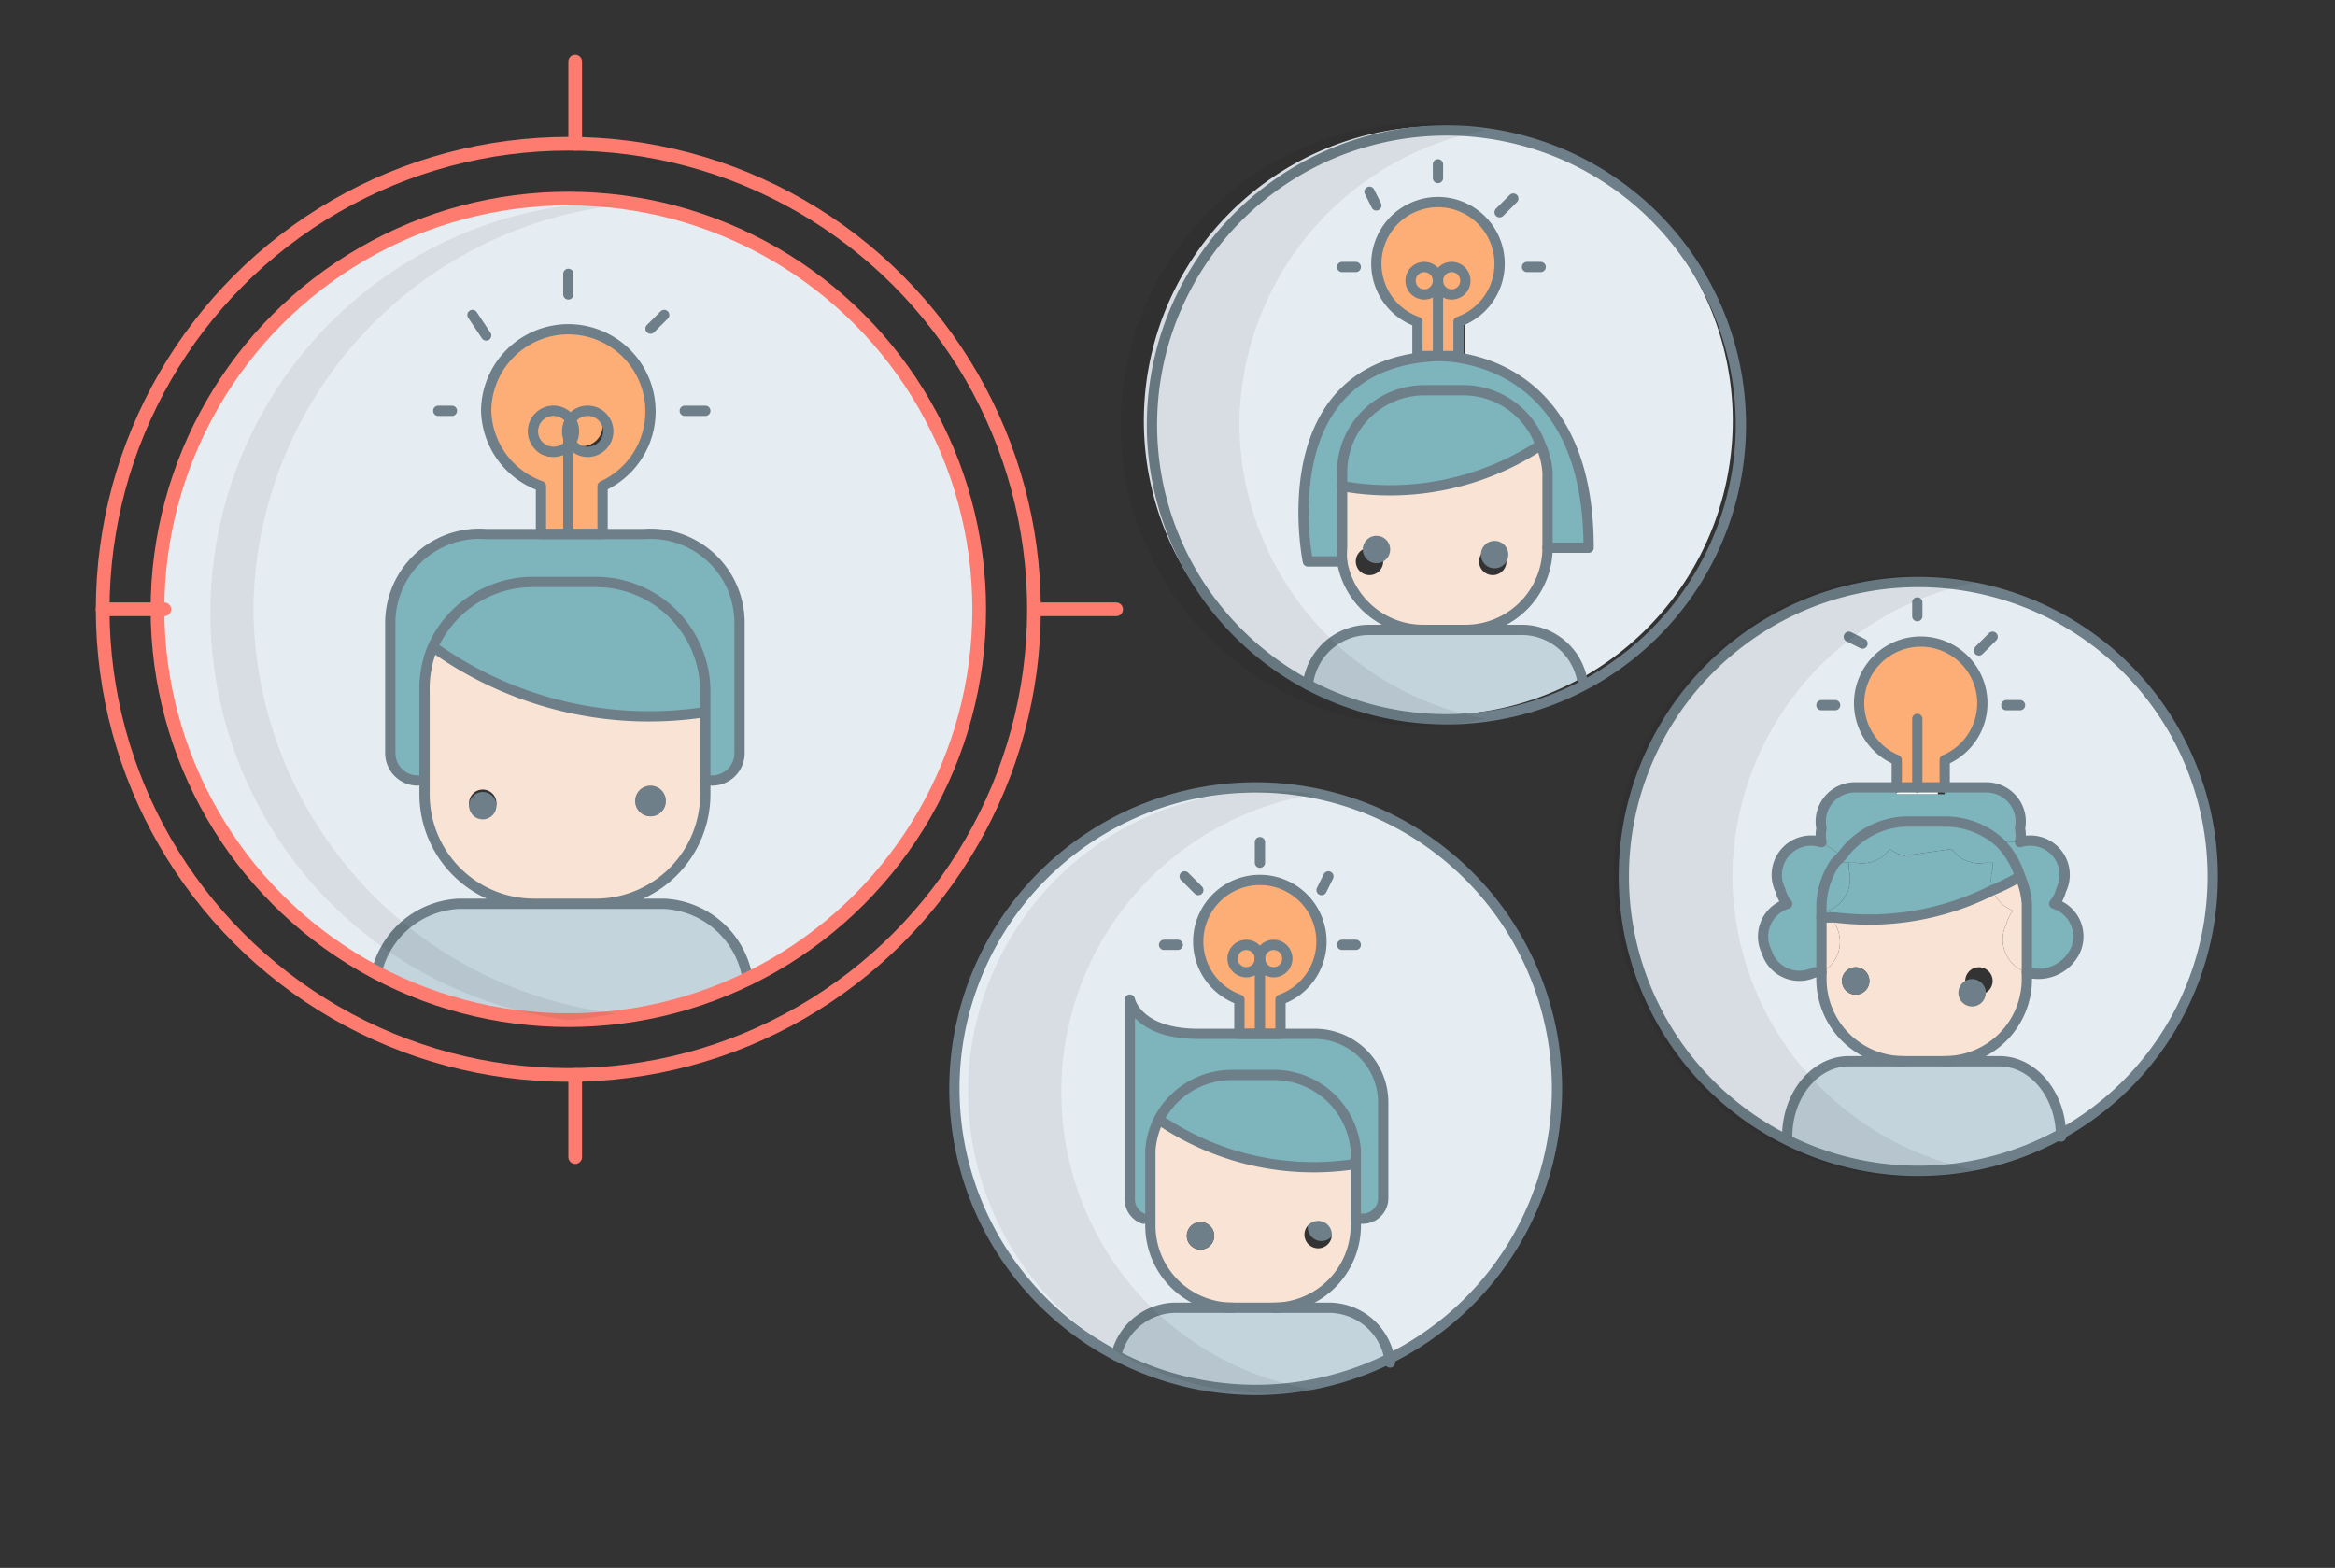 <svg xmlns="http://www.w3.org/2000/svg" viewBox="0 0 341 229"><rect x="0" y="0" width="341" height="229" fill="#333333" stroke="none"/><defs><style>.cls-2{fill:#7eb5bd}.cls-3{fill:#c4d4dd}.cls-4{fill:#f9e3d4}.cls-5{fill:#6e7f89}.cls-6{fill:#fdae76}.cls-7{fill:#fff}.cls-8{fill:#e6edf2}.cls-10,.cls-11,.cls-9{fill:none}.cls-9{stroke:#6e7f89;stroke-linejoin:round;stroke-width:1.5px}.cls-11,.cls-9{stroke-linecap:round}.cls-10,.cls-11{stroke:#fe7c6f;stroke-miterlimit:10;stroke-width:2px}.cls-12{opacity:.07;mix-blend-mode:multiply}</style></defs><g style="isolation:isolate"><g id="Layer_1" data-name="Layer 1"><path class="cls-2" d="M300 132a5 5 0 0 1 3 7 6 6 0 0 1-7 3v-10a12 12 0 0 0-1-4 12 12 0 0 0-3-5h3a5 5 0 0 1 3 0 5 5 0 0 1 3 7 5 5 0 0 1-1 2z"/><path class="cls-3" d="M301 166a43 43 0 0 1-41 0l1-1c0-5 4-10 9-10h22c5 0 9 5 9 11z"/><path class="cls-4" d="M296 142v1a12 12 0 0 1-12 12h-6a12 12 0 0 1-12-12v-1a5 5 0 0 0 2-7 5 5 0 0 0 0-1 40 40 0 0 0 23-4 5 5 0 0 0 3 3 5 5 0 0 0-1 2 5 5 0 0 0 3 7zm-6 3a2 2 0 1 0-2 0 2 2 0 0 0 2 0zm-18 0a2 2 0 1 0-2 0 2 2 0 0 0 2 0z"/><path class="cls-4" d="M296 133v9a5 5 0 0 1-3-7 5 5 0 0 1 1-2zM296 132v1h-2a5 5 0 0 1-3-3 28 28 0 0 0 4-2 12 12 0 0 1 1 4z"/><path class="cls-2" d="M280 116h4v-1h6a5 5 0 0 1 5 6 5 5 0 0 1 0 2h-3a12 12 0 0 0-8-3h-6a12 12 0 0 0-9 5l-3-2a5 5 0 0 1 0-2 5 5 0 0 1 5-6h6v1z"/><path class="cls-2" d="M291 126a5 5 0 0 1-1 0 5 5 0 0 1-5-2l-7 1a7 7 0 0 1-2-1 5 5 0 0 1-5 2 5 5 0 0 1-1 0h-2l1-1a12 12 0 0 1 9-5h6a12 12 0 0 1 8 3 12 12 0 0 1 3 5 28 28 0 0 1-4 2 5 5 0 0 1 0-3 5 5 0 0 1 0-1z"/><path class="cls-2" d="M290 126a5 5 0 0 0 1 0 5 5 0 0 0 0 1 5 5 0 0 0 0 3 40 40 0 0 1-23 4 5 5 0 0 0-1-1 5 5 0 0 0 3-6 6 6 0 0 0 0-1 5 5 0 0 0 1 0 5 5 0 0 0 5-2 7 7 0 0 0 2 1l7-1a5 5 0 0 0 5 2z"/><path class="cls-5" d="M290 145a2 2 0 1 1-2-2 2 2 0 0 1 2 2z"/><path class="cls-6" d="M284 105a2 2 0 0 1-4 0 2 2 0 0 1 4 0z"/><path class="cls-7" d="M280 115h3v1h-3z"/><path class="cls-6" d="M280 105zm-8-2a9 9 0 1 1 12 8v4h-7v-4a9 9 0 0 1-5-8zM280 105zM280 105z"/><path class="cls-7" d="M277 115h3v1h-3z"/><path class="cls-6" d="M280 105z"/><path class="cls-5" d="M270 145a2 2 0 1 1 2 0 2 2 0 0 1-2 0z"/><path class="cls-2" d="M270 127a5 5 0 0 1-3 6 5 5 0 0 1 1 1h-2v-2a12 12 0 0 1 2-6h2a6 6 0 0 1 0 1z"/><path class="cls-2" d="M266 123l3 2-1 1a12 12 0 0 0-2 6v10a5 5 0 0 1-1 0 5 5 0 0 1-7-3 5 5 0 0 1 3-7 5 5 0 0 1-1-2 5 5 0 0 1 3-7 5 5 0 0 1 3 0z"/><path class="cls-4" d="M268 135a5 5 0 0 1-2 7v-8h2a5 5 0 0 1 0 1z"/><path class="cls-8" d="M258 139a5 5 0 0 0 7 3 5 5 0 0 0 1 0v1a12 12 0 0 0 12 12h-8c-5 0-9 5-9 11h-1a43 43 0 1 1 41 0v-1c0-5-4-10-9-10h-8a12 12 0 0 0 12-12v-1a6 6 0 0 0 7-3 5 5 0 0 0-3-7 5 5 0 0 0 1-2 5 5 0 0 0-3-7 5 5 0 0 0-3 0 5 5 0 0 0 0-2 5 5 0 0 0-5-6h-6v-4a9 9 0 1 0-7 0v4h-6a5 5 0 0 0-5 6 5 5 0 0 0 0 2 5 5 0 0 0-3 0 5 5 0 0 0-3 7 5 5 0 0 0 1 2 5 5 0 0 0-3 7z"/><path class="cls-3" d="M231 99a43 43 0 0 1-40 1 9 9 0 0 1 9-8h22a9 9 0 0 1 9 7z"/><path class="cls-4" d="M226 80a12 12 0 0 1-12 12h-6a12 12 0 0 1-12-10 12 12 0 0 1 0-2v-9a40 40 0 0 0 29-6 12 12 0 0 1 1 4zm-6 2a2 2 0 0 0-2-2 2 2 0 1 0 2 2zm-18 0a2 2 0 0 0-2-2 2 2 0 1 0 2 2z"/><path class="cls-2" d="M225 65a40 40 0 0 1-29 6v-2a12 12 0 0 1 12-12h6a12 12 0 0 1 11 8z"/><path class="cls-5" d="M220 82a2 2 0 1 1 0-2 2 2 0 0 1 0 2z"/><path class="cls-6" d="M212 39a2 2 0 1 1-2 2 2 2 0 0 1 2-2z"/><path class="cls-2" d="M196 82h-5s-6-29 19-30c3 0 22 1 22 28h-6V69a12 12 0 0 0-1-4 12 12 0 0 0-11-8h-6a12 12 0 0 0-12 12v11a12 12 0 0 0 0 2z"/><path class="cls-6" d="M208 39a2 2 0 1 1-2 2 2 2 0 0 1 2-2z"/><path class="cls-6" d="M210 52h-3v-5a9 9 0 1 1 6 0v5h-3zm0-11a2 2 0 1 0 2-2 2 2 0 0 0-2 2 2 2 0 1 0-2 2 2 2 0 0 0 2-2z"/><path class="cls-8" d="M200 92a9 9 0 0 0-9 8 43 43 0 1 1 40-1 9 9 0 0 0-9-7h-8a12 12 0 0 0 12-12h6c0-27-19-28-22-28h4v-5a9 9 0 1 0-7 0v5h3c-25 1-19 30-19 30h5a12 12 0 0 0 12 10z"/><path class="cls-3" d="M203 199a44 44 0 0 1-40-1 9 9 0 0 1 9-7h22a9 9 0 0 1 9 8z"/><path class="cls-5" d="M202 82a2 2 0 1 1 1-2 2 2 0 0 1-1 2z"/><path class="cls-2" d="M198 170a40 40 0 0 1-28-6h-1a12 12 0 0 1 11-7h6a12 12 0 0 1 12 11z"/><path class="cls-5" d="M191 179a2 2 0 1 1 1 2 2 2 0 0 1-1-2z"/><path class="cls-4" d="M191 179a2 2 0 1 0 3 0 2 2 0 0 0-3 0zm-17 3a2 2 0 1 0 0-3 2 2 0 0 0 0 3zm-4-18a40 40 0 0 0 28 6v10a12 12 0 0 1-12 11h-6a12 12 0 0 1-12-11v-12a12 12 0 0 1 1-4z"/><circle class="cls-6" cx="186" cy="140" r="2"/><path class="cls-6" d="M175 138a9 9 0 1 1 12 8v5h-6v-5a9 9 0 0 1-6-8zm9 2a2 2 0 1 0-2 2 2 2 0 0 0 2-2 2 2 0 1 0 2-2 2 2 0 0 0-2 2z"/><circle class="cls-6" cx="182" cy="140" r="2"/><path class="cls-8" d="M175 138a9 9 0 0 0 6 8v5h6v-5a9 9 0 1 0-12-8zm-7 41a12 12 0 0 0 12 12h-8a9 9 0 0 0-9 7 44 44 0 1 1 40 1 9 9 0 0 0-9-8h-8a12 12 0 0 0 12-12v-1h1a3 3 0 0 0 3-3v-14a10 10 0 0 0-10-10h-17c-9 0-10-5-10-5v29a3 3 0 0 0 2 3h1z"/><path class="cls-5" d="M174 179a2 2 0 1 1 0 3 2 2 0 0 1 0-3z"/><path class="cls-2" d="M168 168v10h-1a3 3 0 0 1-2-3v-29s1 5 10 5h17a10 10 0 0 1 10 10v14a3 3 0 0 1-3 3h-1v-10a12 12 0 0 0-12-11h-6a12 12 0 0 0-11 7 12 12 0 0 0-1 4z"/><path class="cls-3" d="M109 142v1a60 60 0 0 1-54-1 13 13 0 0 1 12-10h30a13 13 0 0 1 12 10z"/><path class="cls-2" d="M108 91v19a4 4 0 0 1-4 4h-1v-13a16 16 0 0 0-16-16h-9a16 16 0 0 0-15 10 16 16 0 0 0-1 6v13h-1a4 4 0 0 1-4-4V91a13 13 0 0 1 14-13h23a13 13 0 0 1 14 13z"/><path class="cls-2" d="M103 101v3a54 54 0 0 1-39-9h-1a16 16 0 0 1 15-10h9a16 16 0 0 1 16 16z"/><path class="cls-5" d="M96 115a2 2 0 0 1-2 4 2 2 0 0 1 2-4z"/><path class="cls-4" d="M97 118a2 2 0 0 0-4-2 2 2 0 1 0 4 2zM64 95a54 54 0 0 0 39 9v12a16 16 0 0 1-16 16h-9a16 16 0 0 1-16-16v-15a16 16 0 0 1 1-6zm5 21a2 2 0 1 0 3 0 2 2 0 0 0-3 0z"/><path class="cls-6" d="M86 65a3 3 0 1 1 2-3 3 3 0 0 1-2 3z"/><path class="cls-6" d="M71 60a12 12 0 1 1 17 11v7h-9v-7a12 12 0 0 1-8-11zm7 2a3 3 0 1 0 5 0 3 3 0 1 0 3-2 3 3 0 0 0-3 2 3 3 0 0 0-5 0z"/><path class="cls-6" d="M81 60a3 3 0 1 1-3 2 3 3 0 0 1 3-2z"/><path class="cls-8" d="M71 60a12 12 0 0 0 8 11v7h9v-7a12 12 0 1 0-17-11zm12 18H71a13 13 0 0 0-14 13v19a4 4 0 0 0 4 4h1v2a16 16 0 0 0 16 16H67a13 13 0 0 0-12 10 60 60 0 1 1 54 1v-1a13 13 0 0 0-12-10H87a16 16 0 0 0 16-16v-2h1a4 4 0 0 0 4-4V91a13 13 0 0 0-14-13z"/><path class="cls-5" d="M69 119a2 2 0 1 1 3 0 2 2 0 0 1-3 0z"/><path class="cls-9" d="M260 166a43 43 0 1 1 21 5 43 43 0 0 1-21-5z"/><path class="cls-9" d="M284 115v-4a9 9 0 1 0-7 0v4M280 115v-10M280 105zM280 105zM268 103h-2M295 103h-2M280 90v-2M270 93l2 1M289 95l2-2"/><path class="cls-9" d="M266 142a5 5 0 0 1-1 0 5 5 0 0 1-7-3 5 5 0 0 1 3-7 5 5 0 0 1-1-2 5 5 0 0 1 3-7 5 5 0 0 1 3 0 5 5 0 0 1 0-2 5 5 0 0 1 5-6h19a5 5 0 0 1 5 6 5 5 0 0 1 0 2 5 5 0 0 1 3 0 5 5 0 0 1 3 7 5 5 0 0 1-1 2 5 5 0 0 1 3 7 6 6 0 0 1-7 3M284 155h8c5 0 9 5 9 11M261 166c0-6 4-11 9-11h8"/><path class="cls-9" d="M284 155h-6a12 12 0 0 1-12-12v-11a12 12 0 0 1 2-6l1-1a12 12 0 0 1 9-5h6a12 12 0 0 1 8 3 12 12 0 0 1 3 5 12 12 0 0 1 1 4v11a12 12 0 0 1-12 12z"/><path class="cls-9" d="M295 128a28 28 0 0 1-4 2 40 40 0 0 1-23 4h-2M191 100a43 43 0 1 1 18 5 43 43 0 0 1-18-5z"/><path class="cls-9" d="M208 92a12 12 0 0 1-12-10 12 12 0 0 1 0-2V69a12 12 0 0 1 12-12h6a12 12 0 0 1 11 8 12 12 0 0 1 1 4v11a12 12 0 0 1-12 12"/><path class="cls-9" d="M210 52c3 0 22 1 22 28h-6M196 82h-5s-6-29 19-30M225 65a40 40 0 0 1-29 6M191 100a9 9 0 0 1 9-8h22a9 9 0 0 1 9 7M210 52h3v-5a9 9 0 1 0-6 0v5h3zM210 52V41"/><path class="cls-9" d="M210 41a2 2 0 1 1-2-2 2 2 0 0 1 2 2z"/><path class="cls-9" d="M214 41a2 2 0 1 1-2-2 2 2 0 0 1 2 2zM198 39h-2M225 39h-2M210 26v-2M200 28l1 2M219 31l2-2M55 142a60 60 0 1 1 28 7 60 60 0 0 1-28-7zM100 60h3M64 60h2M83 43v-3"/><path class="cls-9" d="M87 132a16 16 0 0 0 16-16v-15a16 16 0 0 0-16-16h-9a16 16 0 0 0-15 10 16 16 0 0 0-1 6v15a16 16 0 0 0 16 16M64 95a54 54 0 0 0 39 9M109 142a13 13 0 0 0-12-10H67a13 13 0 0 0-12 10M71 60a12 12 0 1 1 17 11v7h-9v-7a12 12 0 0 1-8-11zM83 78V62"/><path class="cls-9" d="M83 62a3 3 0 1 0 3-2 3 3 0 0 0-3 2z"/><path class="cls-9" d="M78 62a3 3 0 1 0 3-2 3 3 0 0 0-3 2zM97 46l-2 2M71 49l-2-3M61 114a4 4 0 0 1-4-4V91a13 13 0 0 1 14-13h23a13 13 0 0 1 14 13v19a4 4 0 0 1-4 4h-1M163 198a44 44 0 1 1 21 5 44 44 0 0 1-21-5zM196 138h2M170 138h2M184 126v-3"/><path class="cls-9" d="M186 191a12 12 0 0 0 12-12v-11a12 12 0 0 0-12-11h-6a12 12 0 0 0-11 7 12 12 0 0 0-1 4v11a12 12 0 0 0 12 12M170 164a40 40 0 0 0 28 6"/><path class="cls-9" d="M203 199a9 9 0 0 0-9-8h-22a9 9 0 0 0-9 7M175 138a9 9 0 1 1 12 8v5h-6v-5a9 9 0 0 1-6-8zM184 151v-11"/><circle class="cls-9" cx="186" cy="140" r="2"/><circle class="cls-9" cx="182" cy="140" r="2"/><path class="cls-9" d="M194 128l-1 2M175 130l-2-2M167 178a3 3 0 0 1-2-3v-29s1 5 10 5h17a10 10 0 0 1 10 10v14a3 3 0 0 1-3 3h-1"/><circle class="cls-10" cx="83" cy="89" r="60"/><circle class="cls-10" cx="83" cy="89" r="68"/><path class="cls-11" d="M84 157v12M84 9v12M152 89h11M24 89h-9"/><path class="cls-12" d="M155 160a44 44 0 0 1 37-44 44 44 0 1 0 0 87 44 44 0 0 1-37-43zM181 62a44 44 0 0 1 36-43 44 44 0 1 0 0 86 44 44 0 0 1-36-43zM253 128a44 44 0 0 1 36-43 44 44 0 1 0 0 86 44 44 0 0 1-36-43zM37 89a60 60 0 0 1 53-59 58 58 0 0 0-7 0 60 60 0 0 0 0 119 58 58 0 0 0 7-1 60 60 0 0 1-53-59z"/></g></g></svg>